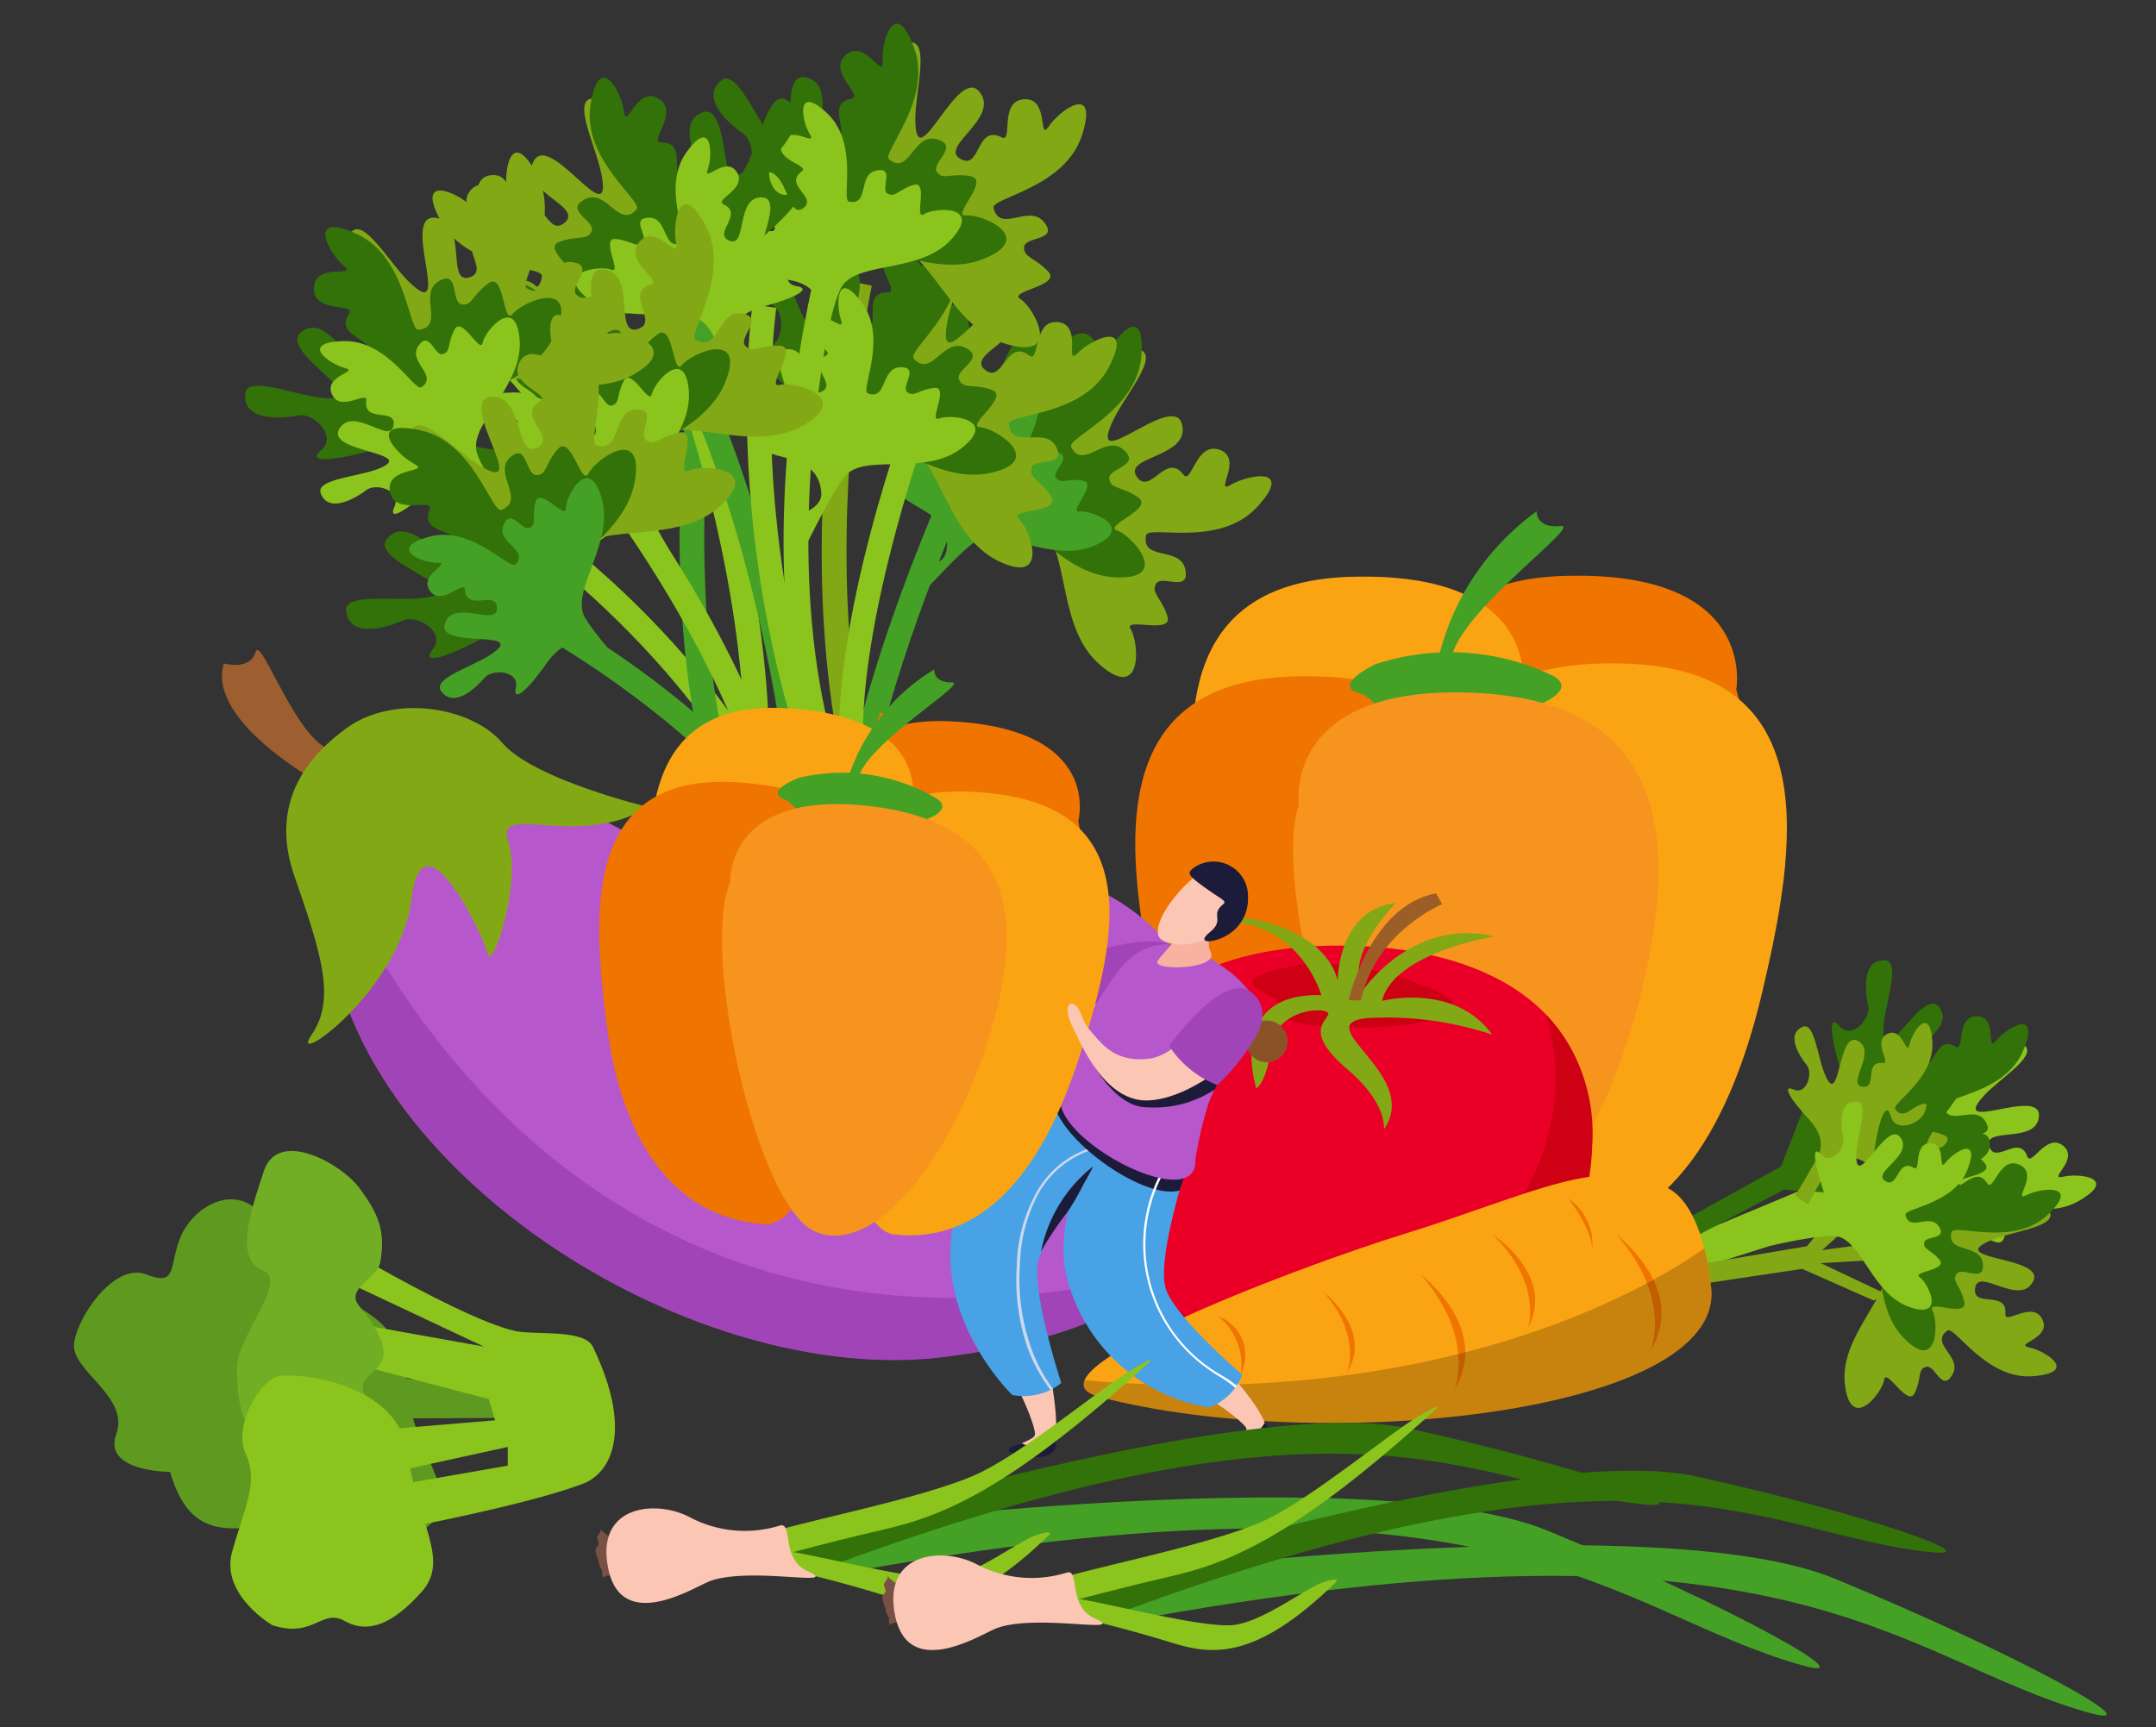 <svg xmlns="http://www.w3.org/2000/svg" viewBox="0 0 164.88 132.13"><rect x="0" y="0" width="164.88" height="132.13" fill="#333333" stroke="none"/><defs><style>.cls-1{isolation:isolate;}.cls-2{fill:#45a026;}.cls-3{fill:#82a816;}.cls-4{fill:#327208;}.cls-5{fill:#8bc41d;}.cls-6{fill:#faa413;}.cls-7{fill:#f07500;}.cls-8{fill:#f7941d;}.cls-9{fill:#b658cc;}.cls-10{fill:#a144b7;}.cls-11{fill:#9e5f30;}.cls-12{fill:#ea0027;}.cls-13{fill:#ce0014;}.cls-14{fill:#9b5e27;}.cls-15{opacity:0.2;mix-blend-mode:overlay;}.cls-16{fill:#8b5227;}.cls-17{fill:#fbc6b4;}.cls-18{fill:#1d1b3a;}.cls-19{fill:#48a2e5;}.cls-20{fill:#ccd8ee;}.cls-21{fill:#fff;}.cls-22{fill:#f7b2a0;}.cls-23{fill:#795144;}.cls-24{fill:#5e9a20;}.cls-25{fill:#71ae25;}</style></defs><g class="cls-1"><g id="Layer_1" data-name="Layer 1"><path class="cls-2" d="M66.43,77.69c-8.78-9.91,6.62-42.5,7.28-43.88l1.65.78c-.15.33-15.54,32.88-7.56,41.88Z"/><path class="cls-3" d="M79.6,40.4c2.26,1.72,1.19,7.57,4.51,10.45s3-1.72,2.36-2.71,3.27.45,2.81-1-1.28-1.76-.87-2.49,2.6.74,2.24-1.08-3.42-.63-3-2.63c.15-.8,5.58,1,8.48-2.15s-.64-2.5-2-1.71,1-2-.84-2.67-2.16,2.72-2.79,1.89c-1.36-1.77-2.54,1.69-3.58.14s4.15-1.45,3.47-4-7.3,4.11-5.3-.21c.87-1.9,3.5-4.85,2.18-5.44-2-.9-2.73,2.16-2.88,3.33s-2.49,2.37-3.06.79-1.1.78-1.26,3.45-1.36,3.56-2.73,3.89-4.72,1.09-4.72,1.09l.3,1.77S78.26,39.37,79.6,40.4Z"/><path class="cls-4" d="M75.26,38.7c2.85,0,5.6,5.24,10,5.46s1.3-3.2.18-3.58,2.86-1.65,1.6-2.53-2.09-.6-2.21-1.42,2.5-1,1.09-2.23-3.09,1.61-4-.2c-.37-.73,5-2.69,5.36-6.92s-2-1.57-2.61-.13-.42-2.14-2.3-1.59,0,3.48-1,3.22c-2.16-.57-1,2.89-2.73,2.3s2.38-3.68.29-5.26-3.22,7.73-4.31,3.1c-.48-2-.23-6-1.63-5.63-2.12.52-.82,3.38-.22,4.39s-.5,3.41-1.93,2.52-.39,1.29,1.14,3.49,1.11,3.65.24,4.74l-.55.69.89,1.62S73.57,38.72,75.26,38.7Z"/><path class="cls-2" d="M74.69,41.37c2-1,5.82,1.75,9,.37s-.19-2.73-1.13-2.61S84,37,82.83,36.77s-1.7.31-2.07-.23,1.42-1.6,0-2-1.63,2.22-2.92,1.26c-.52-.38,2.59-3.65,1.37-6.79s-2-.39-1.9.83-1.06-1.38-2.2-.32,1.21,2.48.4,2.65c-1.74.35.33,2.39-1.13,2.6s.39-3.46-1.64-3.84.42,6.62-2,3.71c-1-1.28-2.26-4.17-3.14-3.43-1.32,1.12.61,2.7,1.39,3.21s.85,2.59-.48,2.46.18,1.05,2,2.08,2.08,2.2,1.84,3.28-2,1.14-2,1.14l-1.28,3.64S73.5,42,74.69,41.37Z"/><path class="cls-5" d="M62.59,75.75C60.58,56,40.88,42,40.68,41.81l1.06-1.49c.84.59,20.57,14.72,22.67,35.24Z"/><path class="cls-3" d="M74.21,77.85C56.7,60.51,64.54,23.06,64.89,21.47l1.78.39c-.08.37-8,38.06,8.82,54.69Z"/><path class="cls-2" d="M66.22,77.27C62.54,59.52,40.34,48,40.11,47.84l.83-1.63C41.89,46.7,64.15,58.3,68,76.9Z"/><path class="cls-3" d="M69.27,34c2.64,1.08,3.12,7,7.09,8.92s2.44-2.44,1.56-3.23,3.28-.42,2.46-1.71-1.7-1.37-1.49-2.18,2.7,0,1.88-1.62-3.47.28-3.62-1.75c-.07-.81,5.63-.54,7.62-4.29S83.5,25.92,82.42,27s.44-2.15-1.51-2.36-1.38,3.19-2.21,2.55c-1.77-1.36-2,2.29-3.41,1.07s3.62-2.48,2.31-4.73-6,5.87-5.17,1.18c.35-2.07,2.11-5.6.69-5.83-2.16-.35-2.08,2.8-1.91,4s-1.79,2.95-2.76,1.57-.86,1-.31,3.65-.39,3.8-1.62,4.47-4.27,2.29-4.27,2.29L63,36.48S67.71,33.38,69.27,34Z"/><path class="cls-4" d="M64.64,33.52c2.74-.77,6.77,3.59,11.08,2.66s.43-3.43-.76-3.5,2.33-2.34.88-2.86-2.17,0-2.5-.79,2.14-1.64.47-2.44-2.56,2.35-3.93.85c-.55-.61,4.1-3.9,3.37-8.07s-2.38-1-2.55.55-1-2-2.64-.93.88,3.36-.17,3.37c-2.23,0-.18,3-2,2.94s1.33-4.18-1.09-5.16-1.1,8.31-3.35,4.12c-1-1.84-1.78-5.71-3.05-5-1.91,1.06.09,3.49.93,4.31s.41,3.42-1.2,2.93,0,1.34,2,3.07,2,3.23,1.48,4.52l-.35.81,1.28,1.32S63,34,64.64,33.52Z"/><path class="cls-5" d="M64.79,36.24c1.68-1.5,6.07.18,8.8-2s-.9-2.59-1.77-2.23.83-2.48-.38-2.34-1.55.74-2.06.32,1-1.92-.52-1.9-1,2.57-2.49,2c-.6-.24,1.55-4.2-.44-6.91s-2,.14-1.62,1.29-1.38-1.05-2.21.26,1.81,2.09,1.07,2.46c-1.58.79,1,2.22-.41,2.8s-.52-3.44-2.59-3.28,2.14,6.28-.93,4.11c-1.35-1-3.27-3.44-3.93-2.49-1,1.41,1.29,2.44,2.18,2.72s1.49,2.28.18,2.5.44,1,2.5,1.48,2.57,1.59,2.64,2.7-1.6,1.6-1.6,1.6l-.28,3.85S63.8,37.14,64.79,36.24Z"/><path class="cls-3" d="M68.5,18.8c2.78.6,4.3,6.34,8.54,7.54s2-2.84,1-3.46,3.16-1,2.12-2.11-1.9-1.05-1.84-1.88S81,18.45,79.85,17s-3.37.89-3.87-1.09c-.2-.79,5.45-1.51,6.76-5.55s-1.65-2-2.52-.71.07-2.19-1.9-2.06-.8,3.39-1.72,2.91c-2-1-1.58,2.6-3.18,1.64S76.56,9,74.88,7,70,13.86,70,9.1C70,7,71.1,3.22,69.65,3.24c-2.18,0-1.55,3.13-1.19,4.24s-1.24,3.21-2.44,2-.66,1.17.33,3.65.29,3.8-.81,4.68-3.81,3-3.81,3l1,1.47S66.86,18.44,68.5,18.8Z"/><path class="cls-4" d="M63.86,19.11c2.56-1.24,7.29,2.35,11.37.69s-.18-3.45-1.36-3.32,1.88-2.71.37-3-2.15.35-2.6-.34,1.82-2,0-2.49S69.57,13.45,68,12.2c-.64-.49,3.36-4.54,1.91-8.53s-2.52-.55-2.41,1S66.14,2.9,64.68,4.2s1.46,3.16.43,3.35c-2.2.41.35,3-1.49,3.25s.58-4.35-2-4.88.37,8.36-2.58,4.64c-1.31-1.64-2.75-5.32-3.88-4.41-1.7,1.37.7,3.42,1.67,4.07s1,3.3-.67,3.1.19,1.33,2.51,2.67,2.56,2.83,2.24,4.19-.21.86-.21.86l1.5,1.08S62.34,19.84,63.86,19.11Z"/><path class="cls-5" d="M64.48,21.77c1.38-1.78,6-.89,8.32-3.51s-1.34-2.39-2.14-1.88.39-2.59-.78-2.24-1.4,1-2,.67.61-2.05-.85-1.77-.52,2.7-2.1,2.38c-.63-.13.79-4.41-1.65-6.73s-2,.5-1.36,1.56-1.55-.8-2.13.64S62,12.63,61.3,13.12c-1.41,1.06,1.32,2,.09,2.83s-1.12-3.29-3.12-2.77,3.2,5.81-.21,4.2c-1.5-.71-3.82-2.81-4.3-1.76-.72,1.56,1.7,2.18,2.62,2.3s1.87,2,.62,2.43.6.88,2.72,1,2.81,1.11,3.06,2.19-1.29,1.86-1.29,1.86l1.38,2.29S63.66,22.82,64.48,21.77Z"/><path class="cls-5" d="M72.39,74.65C52.1,57.35,62.58,19.76,63,18.16l1.76.51c-.11.38-10.62,38.05,8.78,54.59Z"/><path class="cls-2" d="M63.34,76.8C45.83,59.46,53.68,22,54,20.42l1.79.39c-.08.38-8,38.06,8.82,54.69Z"/><path class="cls-3" d="M49.34,22.58c-2.62,1.12-3,7.05-6.93,9s-2.49-2.39-1.62-3.2-3.28-.35-2.48-1.66,1.67-1.4,1.45-2.2-2.71.09-1.91-1.59,3.47.22,3.59-1.82c0-.81-5.64-.44-7.7-4.15s1.23-2.26,2.33-1.17-.48-2.14,1.47-2.39S39,16.61,39.79,16c1.74-1.39,2.05,2.26,3.43,1s-3.67-2.41-2.4-4.69S46.9,18,46,13.36c-.38-2.06-2.21-5.56-.79-5.82,2.15-.39,2.13,2.77,2,3.93S49,14.38,50,13s.88,1,.38,3.64.46,3.79,1.7,4.44,4.32,2.21,4.32,2.21l-.73,1.64S50.89,21.91,49.34,22.58Z"/><path class="cls-4" d="M54,22c-2.76-.72-6.71,3.72-11,2.87s-.49-3.42.7-3.52-2.37-2.3-.94-2.84,2.18-.07,2.49-.84-2.18-1.59-.51-2.43,2.59,2.31,3.94.78c.53-.62-4.18-3.82-3.52-8s2.37-1,2.56.51.94-2,2.63-1-.82,3.37.23,3.37c2.23,0,.23,3,2.08,2.9s-1.41-4.16,1-5.18,1.24,8.29,3.42,4.06c1-1.86,1.68-5.74,3-5.07,1.93,1,0,3.48-.86,4.32s-.34,3.42,1.26,2.91.07,1.34-1.95,3.11-2,3.26-1.39,4.54.37.8.37.8l-1.26,1.35S55.59,22.42,54,22Z"/><path class="cls-5" d="M53.86,24.72c-1.7-1.48-6.07.29-8.84-1.83s.86-2.61,1.73-2.26-.87-2.47.34-2.35,1.57.71,2.06.28-1-1.9.49-1.91,1,2.56,2.53,1.94c.59-.25-1.63-4.18.31-6.92s2.05.1,1.65,1.26,1.36-1.08,2.21.22-1.77,2.12-1,2.48c1.6.77-.9,2.24.46,2.79S56.23,15,58.3,15.1s-2,6.32,1,4.08c1.33-1,3.21-3.49,3.88-2.56,1,1.4-1.25,2.47-2.13,2.77s-1.45,2.3-.13,2.5-.42,1-2.47,1.53-2.55,1.63-2.59,2.74,1.62,1.57,1.62,1.57l-.91,2.51S54.87,25.6,53.86,24.72Z"/><path class="cls-5" d="M53,79.92l-1.51-1c13.28-19.56-1.73-55-1.88-55.37l1.68-.72C51.88,24.29,66.79,59.53,53,79.92Z"/><path class="cls-2" d="M63.29,77.72H61.47c-.3-33-10.6-51-10.71-51.18l1.58-.92C52.44,25.81,63,44.16,63.29,77.72Z"/><path class="cls-5" d="M61.06,79.54l-1.78-.42C64.79,56.12,38.23,28.26,38,28l1.31-1.27C40.4,27.88,66.8,55.58,61.06,79.54Z"/><path class="cls-5" d="M70.65,76.88C53.48,51.5,57.51,23.56,57.55,23.28l1.81.27c0,.28-4,27.54,12.8,52.3Z"/><path class="cls-3" d="M50.06,33.37c2.37-1.57,7.54,1.37,11.35-.81s-.63-3.4-1.78-3.12,1.51-2.94,0-3-2.08.63-2.64,0,1.56-2.21-.28-2.46S55,27,53.21,26c-.71-.41,2.73-5,.76-8.72s-2.57-.22-2.27,1.3-1.51-1.57-2.8-.08,1.86,2.94.87,3.26c-2.12.69.75,2.95-1.05,3.42s0-4.39-2.6-4.58,1.48,8.24-1.94,4.93c-1.51-1.45-3.43-4.9-4.43-3.86-1.5,1.59,1.14,3.3,2.2,3.82s1.42,3.14-.26,3.16.37,1.29,2.84,2.32,2.91,2.46,2.77,3.86-.52,4.82-.52,4.82l1.77.3S48.65,34.3,50.06,33.37Z"/><path class="cls-4" d="M47,36.91c.91-2.7,6.79-3.56,8.45-7.64S52.89,27,52.16,27.92s-.62-3.25-1.87-2.35S49,27.35,48.23,27.2s-.14-2.7-1.75-1.77S47,28.87,45,29.15c-.81.11-.9-5.58-4.76-7.34s-2.16,1.42-1,2.42-2.17-.3-2.27,1.65,3.27,1.18,2.69,2.05c-1.24,1.85,2.41,1.86,1.28,3.34s-2.7-3.47-4.87-2,6.23,5.6,1.51,5.09c-2.09-.22-5.72-1.75-5.86-.32-.21,2.18,2.93,1.9,4.08,1.66s3,1.6,1.74,2.65,1.08.79,3.66.08,3.81.15,4.56,1.34l.47.74L48,40.18S46.49,38.51,47,36.91Z"/><path class="cls-5" d="M49.36,38.33c-.3-2.24,3.57-4.92,3.32-8.4s-2.64-.71-2.83.21-1.58-2.09-2.15-1-.27,1.7-.9,1.88-1-1.87-1.86-.65,1.56,2.28.23,3.18c-.54.36-2.6-3.65-6-3.53s-1,1.76.15,2.06-1.64.54-1,2,2.73-.32,2.62.5c-.23,1.76,2.37.48,2.09,1.92s-3.14-1.51-4.17.29,6.39,1.78,2.86,3.08c-1.56.58-4.68.76-4.27,1.84.61,1.61,2.74.31,3.48-.26s2.72.06,2.16,1.27,1,.18,2.63-1.23,2.77-1.23,3.72-.66.42,2.23.42,2.23l3,1.76S49.54,39.65,49.36,38.33Z"/><path class="cls-3" d="M37.12,29.44c2.37-1.57,7.54,1.38,11.36-.81s-.63-3.4-1.79-3.12,1.52-2.93,0-3-2.08.63-2.63,0,1.55-2.21-.29-2.46-1.72,3-3.48,2c-.71-.41,2.73-5,.76-8.72s-2.57-.22-2.26,1.3-1.52-1.57-2.8-.08,1.85,2.94.86,3.26c-2.12.69.76,2.95-1,3.42s0-4.39-2.61-4.58,1.48,8.24-1.94,4.93c-1.51-1.45-3.43-4.9-4.42-3.85C25.31,19.32,28,21,29,21.55s1.42,3.14-.26,3.16S29.12,26,31.59,27s2.91,2.46,2.77,3.86-.52,4.82-.52,4.82l1.77.3S35.71,30.37,37.12,29.44Z"/><path class="cls-4" d="M34.09,33c.91-2.7,6.79-3.56,8.45-7.64S40,23.05,39.22,24s-.61-3.25-1.86-2.34-1.25,1.78-2.07,1.62-.14-2.7-1.74-1.77.5,3.44-1.52,3.72c-.81.11-.9-5.58-4.76-7.34s-2.16,1.42-1,2.42S24.12,20,24,22s3.28,1.17,2.69,2c-1.24,1.85,2.42,1.86,1.28,3.34s-2.7-3.47-4.87-2,6.24,5.6,1.51,5.09c-2.08-.21-5.72-1.75-5.86-.32-.21,2.18,2.93,1.9,4.08,1.67s3,1.59,1.74,2.64,1.08.8,3.66.09,3.82.14,4.56,1.33l.48.75,1.81-.31S33.56,34.58,34.09,33Z"/><path class="cls-5" d="M36.42,34.4c-.3-2.24,3.58-4.91,3.32-8.4s-2.64-.71-2.83.21-1.58-2.09-2.15-1-.27,1.7-.9,1.88-1-1.87-1.86-.64,1.56,2.27.23,3.17c-.54.36-2.59-3.65-6-3.53s-1,1.76.15,2.06-1.64.55-1,2,2.74-.32,2.63.5c-.24,1.76,2.36.48,2.08,1.92S27,31,25.94,32.82s6.39,1.78,2.86,3.09c-1.55.57-4.68.76-4.27,1.83.61,1.61,2.74.32,3.48-.25s2.72,0,2.16,1.26,1,.18,2.64-1.23,2.76-1.23,3.71-.65.42,2.22.42,2.22l2.6.62S36.6,35.72,36.42,34.4Z"/><path class="cls-3" d="M44.2,42c2-2.05,7.66-.33,10.89-3.31S53.73,35.51,52.66,36s.83-3.2-.68-2.92-1.89,1.08-2.57.59,1-2.5-.82-2.34-1,3.33-3,2.72c-.77-.24,1.57-5.43-1.19-8.66s-2.55.35-1.92,1.77-1.83-1.2-2.75.54,2.47,2.45,1.57,3c-1.91,1.14,1.39,2.71-.26,3.56s-1-4.28-3.55-3.89,3.26,7.71-.8,5.25c-1.8-1.09-4.43-4-5.17-2.79-1.12,1.88,1.84,3,3,3.24s2.08,2.74.45,3.14.64,1.18,3.28,1.63,3.39,1.75,3.56,3.14.56,4.82.56,4.82l1.79-.1S43,43.21,44.2,42Z"/><path class="cls-4" d="M42,46.11c.29-2.83,5.83-5,6.55-9.32s-3-1.66-3.54-.58-1.32-3-2.34-1.87-.82,2-1.65,2S40.32,33.78,39,35s1.25,3.25-.65,4c-.76.28-2.11-5.25-6.27-6.1s-1.79,1.85-.42,2.57-2.18.19-1.84,2.12S33.22,38,32.85,39c-.81,2.09,2.76,1.29,2,3s-3.4-2.77-5.19-.88,7.32,4.07,2.6,4.63c-2.08.25-6-.44-5.79,1,.28,2.17,3.28,1.2,4.35.71s3.32.89,2.28,2.2,1.23.53,3.59-.73,3.75-.7,4.75.28l.62.63,1.7-.71S41.86,47.79,42,46.11Z"/><path class="cls-2" d="M44.62,47C43.83,44.87,47,41.4,46,38.06s-2.74-.11-2.72.83-2-1.69-2.32-.51.12,1.72-.46,2-1.44-1.59-2-.21,2,1.86.93,3c-.44.48-3.34-3-6.59-2.12s-.62,2,.6,2-1.48.9-.56,2.15,2.6-.91,2.67-.09c.16,1.76,2.42-.06,2.46,1.41s-3.4-.78-4,1.2,6.63.32,3.47,2.38c-1.39.91-4.39,1.78-3.76,2.74,1,1.43,2.75-.3,3.34-1s2.67-.55,2.39.75,1.07,0,2.3-1.78,2.42-1.82,3.47-1.46.9,2.07.9,2.07l3.48,1.68S45.09,48.23,44.62,47Z"/><path class="cls-5" d="M64.61,60.69c-2.2-9.86,4.51-28.35,4.8-29.13l1.71.62c-.06.19-6.81,18.78-4.73,28.11Z"/><path class="cls-6" d="M66.46,57.35a18.47,18.47,0,0,1-11.75,5.19l-.07-1a17.6,17.6,0,0,0,11-4.85Z"/><path class="cls-7" d="M67.49,61.29a18,18,0,0,1-14-1.41L54,59c.06,0,6.21,3.64,13.11,1.32Z"/><path class="cls-6" d="M67.12,59.29a23.37,23.37,0,0,1-11.56,5.88l-.21-1a22.77,22.77,0,0,0,11-5.58Z"/><path class="cls-7" d="M67.49,56.47a3.15,3.15,0,0,1-1.24,1c-8.83,3.15-13.14,1-13.32.91l.48-.93s4.14,2,12.48-1a3.29,3.29,0,0,0,1.42-1.93l1,.17A4.22,4.22,0,0,1,67.49,56.47Z"/><path class="cls-7" d="M132.78,52.74s1.73-9.12-13.12-8.69S106.8,57.93,109.22,69s7.35,19,16.18,19C131.78,87.93,135,59.63,132.78,52.74Z"/><path class="cls-6" d="M116.43,52.82s1.73-9.13-13.12-8.7S90.45,58,92.87,69.07s7.35,19,16.18,19C115.43,88,118.64,59.7,116.43,52.82Z"/><path class="cls-6" d="M111.49,59.23s-1.56-9.15,13.27-8.45,12.61,14.1,10,25.14-7.7,18.87-16.53,18.66C111.85,94.43,109.16,66.08,111.49,59.23Z"/><path class="cls-7" d="M112.06,60.44s1.73-9.13-13.12-8.7S86.08,65.62,88.5,76.7s8,18,16.86,17.94C111.73,94.6,114.27,67.32,112.06,60.44Z"/><path class="cls-2" d="M105.18,50.81s-3.29,1.57-1.33,2.18,1.15,2.54,6.76,2.32,10.74-2.34,8.07-3.66A18.19,18.19,0,0,0,105.18,50.81Z"/><path class="cls-8" d="M99.33,61.56S98,52.3,112.86,53s15.38,11.49,12.76,22.53-9,21.33-15.13,19.45S97,68.4,99.33,61.56Z"/><path class="cls-2" d="M109.74,51.68a19.37,19.37,0,0,1,7.78-12.57s-.1,1.32,1.84,1.13-10.72,8.6-8,11.44Z"/><path class="cls-9" d="M25.37,65.39s3.37-10.49,12.18-7,13.41,9.46,26.12,8,23-.67,28.4,9.86c5.16,10.06,4.81,24.53-20,27.53C51,106.36,21.7,86.17,25.37,65.39Z"/><path class="cls-10" d="M72.06,103.82c8.83-1.07,14.55-3.59,18-6.85C48.48,107.83,30.32,77.63,25.3,65.91,22.21,86.51,51.16,106.34,72.06,103.82Z"/><path class="cls-11" d="M24.9,60.17s-9.17-4.88-7.78-9.42c0,0,2,.57,2.43-.88s3.69,8.5,6.52,7.43Z"/><path class="cls-3" d="M26.51,55.69c-2.43,1.77-6.09,5.28-4,11.31s3.19,9.43,1.31,12.17,6.82-3.39,7.65-10.41S37,71.65,37.31,73s2.62-5.48,1.56-8.62,5.28.68,10.7-2.65c0,0-8.75-2.09-11.15-4.9S30.07,53.1,26.51,55.69Z"/><path class="cls-12" d="M121.76,87.51A18.89,18.89,0,0,1,84,86.62c.24-10.43,8.8-14.52,19.24-14.28S122,77.07,121.76,87.51Z"/><path class="cls-13" d="M111.15,76.84c0,1.07-3.57,1.85-7.92,1.75s-5.35-.54-5.32-1.61-5.46-1.77,1-3.1C103.14,73,111.18,75.77,111.15,76.84Z"/><path class="cls-3" d="M101.05,76.12s-1.31-4.53-5.75-5.45,5.61-1,7,4.33c0,0,0-5.43,4.45-5.93,0,0-4,4-2.54,6.71,0,0,3.79-5.64,10.07-4.15,0,0-7.69,1.24-8.59,4.93,0,0,5.53-1.43,8.42,2.58a25.41,25.41,0,0,0-9.57-1.26c-4.6.48,4.21,4.34,1.29,8.51,0,0,.34-1.93-2.8-4.61s-1.77-3.53-1.46-4.16-3.86-.65-4.3,2.32-1.19,3.32-1.19,3.32S93.69,75.92,101.05,76.12Z"/><path class="cls-14" d="M103.13,76.51s1.6-7.21,6.69-8.18l.47.83s-5.12,2.11-6.21,7.37Z"/><path class="cls-13" d="M118.25,77.64a16.93,16.93,0,0,1,.69,4.23c.37,10.5-8.77,19.33-20.42,19.74A22.86,22.86,0,0,1,89.07,100a18.88,18.88,0,0,0,32.69-12.44A13.18,13.18,0,0,0,118.25,77.64Z"/><polygon class="cls-5" points="139.05 90.49 129.69 94.4 130.18 96.94 142.58 93.01 139.05 90.49"/><polygon class="cls-4" points="125.72 95.03 136.2 89.23 138.13 84.28 139.75 84.85 137.41 89.12 141.72 86.92 142.14 88.21 137.65 90.1 143.23 90.67 142.42 91.44 136.45 90.98 126.75 96.13 125.72 95.03"/><polygon class="cls-3" points="126.35 97.31 138.17 95.33 141.64 91.31 142.97 92.38 139.35 95.62 144.13 94.99 144.11 96.34 139.24 96.62 144.31 99.02 143.29 99.48 137.82 97.06 126.97 98.68 126.35 97.31"/><path class="cls-6" d="M130.8,98.07s-.48-5.61-3.14-7.13c-4.93-2.82-10.58.45-20.25,3.44-8.85,2.74-29.75,10.78-23.33,12.47C101.23,111.38,132.8,108.08,130.8,98.07Z"/><path class="cls-7" d="M126.21,103.33s1.74-3.92-2.55-8.84C123.66,94.49,129.13,98.62,126.21,103.33Z"/><path class="cls-7" d="M111.21,106.31s1.73-3.92-2.57-8.83C108.64,97.48,114.12,101.6,111.21,106.31Z"/><path class="cls-7" d="M116.85,101.59s1.19-3.35-2.68-7.13C114.17,94.46,119,97.52,116.85,101.59Z"/><path class="cls-7" d="M121.77,95.5a4.24,4.24,0,0,0-1.83-3.83S121.68,93.91,121.77,95.5Z"/><path class="cls-7" d="M90.35,106.12a3.24,3.24,0,0,0-1.41-2.93A7.15,7.15,0,0,1,90.35,106.12Z"/><path class="cls-7" d="M94.89,105.1a4.76,4.76,0,0,0-1.74-4.42A3.17,3.17,0,0,1,94.89,105.1Z"/><path class="cls-7" d="M103,105s1.21-2.75-1.79-6.18C101.24,98.86,105.06,101.75,103,105Z"/><path class="cls-5" d="M145.2,89c1.39,2-1,6.42,1,9.59s2.86-.62,2.59-1.59,2.52,1.2,2.53-.1-.59-1.75-.08-2.22,1.91,1.25,2.09-.31-2.61-1.38-1.79-2.9c.33-.61,4.26,2.19,7.39.42s.12-2.18-1.15-1.88,1.29-1.33,0-2.37-2.44,1.65-2.74.82c-.64-1.78-2.47.71-2.92-.8s3.72-.11,3.81-2.32-6.93,1.46-4.22-1.52c1.19-1.31,4.06-3,3.14-3.84-1.37-1.23-2.75,1-3.17,2s-2.61,1.28-2.67-.14-1.09.35-1.89,2.46-2,2.53-3.2,2.45-4.09-.32-4.09-.32l-.2,1.5S144.38,87.8,145.2,89Z"/><path class="cls-4" d="M142.13,86.51c2.31.69,3.19,5.64,6.68,6.94s1.87-2.25,1.06-2.84S152.6,90,151.8,89s-1.53-1-1.42-1.71,2.27-.18,1.45-1.52-2.9.52-3.19-1.18c-.11-.68,4.7-.91,6.08-4.22s-1.25-1.79-2.07-.77.2-1.84-1.46-1.87-.9,2.8-1.65,2.33c-1.61-1-1.52,2.09-2.79,1.17s2.85-2.38,1.57-4.17-4.57,5.42-4.27,1.4c.13-1.76,1.34-4.88.12-5-1.85-.12-1.52,2.52-1.3,3.49s-1.27,2.62-2.19,1.54-.64.94,0,3.1,0,3.23-1,3.9S136.45,91,136.45,91l1.26.1S140.77,86.09,142.13,86.51Z"/><path class="cls-3" d="M141,88.51c1.89-.31,4.25,2.9,7.19,2.59s.54-2.25-.25-2.39,1.72-1.39.8-1.84-1.45-.18-1.61-.71,1.55-.94.49-1.59-1.88,1.38-2.68.27c-.32-.44,3-2.29,2.84-5.13s-1.52-.83-1.75.18-.5-1.38-1.69-.81.34,2.3-.36,2.23c-1.49-.15-.34,2-1.57,1.81s1.2-2.69-.35-3.51-1.33,5.45-2.53,2.5c-.54-1.31-.77-3.94-1.66-3.57-1.36.56-.2,2.33.3,2.93s0,2.31-1,1.87-.13.89,1.1,2.2,1.12,2.3.66,3.12-1.64,2.81-1.64,2.81l1,.66S139.88,88.7,141,88.51Z"/><path class="cls-3" d="M144.23,96.8c.43,2.36-3.58,5.4-3.14,9.11s2.85.64,3-.36,1.79,2.16,2.34,1,.2-1.83.88-2,1.2,2,2,.6-1.77-2.34-.39-3.37c.55-.42,2.95,3.77,6.53,3.49s1-1.93-.26-2.2,1.73-.66,1-2.15-2.91.47-2.83-.41c.17-1.88-2.55-.4-2.31-2s3.41,1.47,4.43-.49-6.91-1.6-3.2-3.16c1.64-.69,5-1,4.48-2.16-.73-1.7-3-.21-3.7.44s-2.91.06-2.37-1.25-1.13-.15-2.75,1.44-2.89,1.44-3.93.87-3.58-2-3.58-2l-.81,1.28S144,95.39,144.23,96.8Z"/><path class="cls-4" d="M142.48,93.26c1.8,1.61.52,6.47,3.14,9.12s2.64-1.25,2.16-2.14,2.72.61,2.44-.66-1-1.57-.58-2.15,2.15.79,2-.77-2.84-.76-2.39-2.42c.18-.67,4.64,1.16,7.29-1.27s-.38-2.14-1.55-1.56,1-1.59-.54-2.31-2,2.15-2.48,1.41c-1-1.59-2.26,1.26-3-.12s3.59-.94,3.18-3.12-6.43,3-4.46-.52c.86-1.55,3.27-3.87,2.2-4.45-1.62-.89-2.45,1.65-2.65,2.62s-2.26,1.84-2.64.47-1,.58-1.28,2.83-1.39,2.92-2.56,3.1l-.74.12L139.6,93S141.42,92.31,142.48,93.26Z"/><path class="cls-5" d="M140.61,94.6c1.83.52,2.63,4.42,5.42,5.38s1.44-1.82.79-2.27,2.15-.54,1.5-1.34-1.24-.77-1.17-1.32,1.81-.19,1.12-1.24-2.28.46-2.54-.88c-.11-.53,3.7-.8,4.73-3.45s-1-1.4-1.66-.57.13-1.47-1.19-1.46-.67,2.24-1.26,1.88c-1.29-.77-1.16,1.68-2.19,1s2.22-1.94,1.16-3.34-3.51,4.39-3.35,1.2c.07-1.4,1-3.89,0-3.93-1.46-.06-1.15,2-1,2.79s-.95,2.1-1.7,1.26-.5.76.08,2.46,0,2.56-.73,3.11-1.86-.41-1.86-.41l-1.35,1.82S139.52,94.31,140.61,94.6Z"/><g class="cls-15"><path d="M84.08,106.85c-1-.27-1.35-.72-1.12-1.27,28.57,2.45,44.63-8.11,47.38-10.1a17.75,17.75,0,0,1,.46,2.59C132.8,108.08,101.23,111.38,84.08,106.85Z"/></g><path class="cls-16" d="M98.47,79.66a1.59,1.59,0,1,1-1.59-1.59A1.59,1.59,0,0,1,98.47,79.66Z"/><path class="cls-17" d="M90.41,74.32a2.35,2.35,0,0,0-2.16-1.77c-1.86,0-5.19,1.76-7.39.46s-2.18-3-2.32-4.18.35-1.68.2-2.35-.94-.45-1.17,1.46c-.11.92-1.18,5.37,1.15,7.39C81.79,78,90.85,77.18,90.41,74.32Z"/><path class="cls-10" d="M90.48,73.36s.7,1.9-2.1,3a16.71,16.71,0,0,1-4.18,1.22A7.7,7.7,0,0,1,83,73S89.88,70.54,90.48,73.36Z"/><path class="cls-17" d="M75.41,100.87c1.09,2.91,3.31,6.59,3.73,8.65.06.33,0,.45-1,.88s.06.94,1.89.72-.12-8.9-1.47-12.93C77.4,94.67,74.14,97.48,75.41,100.87Z"/><path class="cls-18" d="M80.73,110.16s-1.53.85-2.58.24c0,0-1.77.44-.6.81S81,111.78,80.73,110.16Z"/><path class="cls-17" d="M88.12,104c2.25,1.78,5.75,3.63,7.06,5.06.21.22.24.34-.36,1.17s.49.71,1.83-.33-4.34-7-7.31-9.52C86.74,98.15,85.51,101.92,88.12,104Z"/><path class="cls-18" d="M96.74,108.81s-.81,1.4-1.92,1.42c0,0-1.19,1.19-.09.92S97.68,110,96.74,108.81Z"/><path class="cls-19" d="M95,105.15a3.49,3.49,0,0,1-.41.82.45.45,0,0,1-.11.17,4.47,4.47,0,0,1-2,1.52A13.44,13.44,0,0,1,81.41,96.92a12.44,12.44,0,0,1,.27-4.24,11.94,11.94,0,0,0-2.27,3.67c-.58,2.33,1.75,9.43,1.75,9.43a3.26,3.26,0,0,1-.68.46.64.64,0,0,1-.18.1,4.79,4.79,0,0,1-2.88.37s-7-6.71-4-14.93C74.65,88.33,83.48,80.3,83.48,80.3l.86,2.45.17-.5,5.9,6.37.57-.13s-2.53,7.58-1.85,10C89.72,100.66,95,105.15,95,105.15Z"/><path class="cls-20" d="M83.58,87.83a.1.1,0,0,1-.07.12,7.19,7.19,0,0,0-4.16,3.47A12.09,12.09,0,0,0,78,96.77a15.73,15.73,0,0,0,.79,6.14,11.85,11.85,0,0,0,1.74,3.33.64.64,0,0,1-.18.1A12.47,12.47,0,0,1,78.55,103a16,16,0,0,1-.79-6.22,12.15,12.15,0,0,1,1.43-5.44,7.32,7.32,0,0,1,4.26-3.55A.1.1,0,0,1,83.58,87.83Z"/><path class="cls-18" d="M90.37,89.4,84,82.54a5.27,5.27,0,0,0-.18.54l-.94-2.64s-.92.83-2.23,2.09a3.46,3.46,0,0,0-.12,1.19c-.25,3,6.86,8.16,9.68,7.34a15,15,0,0,1,.74-1.92Z"/><path class="cls-21" d="M94.59,106a.45.45,0,0,1-.11.17,7.66,7.66,0,0,0-1.27-.9l-.49-.32A11.69,11.69,0,0,1,88.8,89.67s.08,0,.13,0a.12.12,0,0,1,0,.14,11.51,11.51,0,0,0,3.85,15c.16.11.33.21.5.31A10.39,10.39,0,0,1,94.59,106Z"/><path class="cls-9" d="M95.81,76.19h0a9.23,9.23,0,0,0-2.45-2.35c-1.78-1.31-5-2.87-7.56.1a23.4,23.4,0,0,0-2.7,4.23c-.19.36-.38.74-.54,1.12A14.82,14.82,0,0,0,81.08,84c-.28,3.33,10.15,8.75,10.34,4.92l0-.25a30.16,30.16,0,0,1,1-4.27c.14-.37.3-.73.48-1.1a10.15,10.15,0,0,1,1.79-2.52C96.52,78.84,96.5,77.36,95.81,76.19Z"/><path class="cls-22" d="M93.4,70.41s-1.44,1.13-.8,2.44-4.6,1.46-4.06.64c.69-1,1.6-1.42,1.7-3Z"/><path class="cls-17" d="M92.46,66.42c-1.4.41-4.4,3.83-3.85,5.2.25.6,2.25,1.07,4.25-.09a3.68,3.68,0,0,0,2-3.21A2,2,0,0,0,92.46,66.42Z"/><path class="cls-18" d="M91.26,66.4c-.46.39-.46.53.91,1.51s1.68,1,1.35,1.28c-1,.82.19,1.15-1,2.12s.46.84,1.52.1a3.18,3.18,0,0,0,1.4-2.74A2.64,2.64,0,0,0,91.26,66.4Z"/><path class="cls-18" d="M95.81,76.19h0c-2.18-1.12-6,4.24-6,4.24l.2.26a3.82,3.82,0,0,1-1.88.74,4.13,4.13,0,0,1-3.33-1H83.07c.8,1.62,2.49,4.27,4.64,4.27a8.42,8.42,0,0,0,5.2-1.37,10.15,10.15,0,0,1,1.79-2.52C96.52,78.84,96.5,77.36,95.81,76.19Z"/><path class="cls-18" d="M83.61,89.21a11,11,0,0,0-4,6.53,24.16,24.16,0,0,1,2.05-3.06,18.17,18.17,0,0,0,1.15-2C83.1,90.18,83.36,89.7,83.61,89.21Z"/><path class="cls-7" d="M82.46,62.8s1.93-7-9.65-7.62-10.92,10-9.75,18.76,4.5,15.27,11.37,15.8C79.4,90.13,83.73,68.3,82.46,62.8Z"/><path class="cls-6" d="M69.72,61.79s1.94-7-9.65-7.62-10.91,10-9.75,18.76S54.82,88.2,61.7,88.74C66.66,89.12,71,67.29,69.72,61.79Z"/><path class="cls-6" d="M65.46,66.47s-.62-7.23,10.88-5.72S85.24,72.54,82.49,81,75.27,95.16,68.41,94.43C63.46,93.9,63.2,71.64,65.46,66.47Z"/><path class="cls-7" d="M65.83,67.45s1.93-7-9.65-7.62-10.91,10-9.75,18.75,5.08,14.53,12,15.06C63.36,94,67.1,73,65.83,67.45Z"/><path class="cls-2" d="M61.09,59.5s-2.65,1-1.17,1.62.72,2,5.11,2.24,8.51-1.13,6.52-2.33A14.24,14.24,0,0,0,61.09,59.5Z"/><path class="cls-8" d="M55.84,67.5s-.41-7.3,11.09-5.79,11.23,9.93,8.48,18.36-8.42,16-13,14.17S53.58,72.67,55.84,67.5Z"/><path class="cls-2" d="M64.59,60.48a15.11,15.11,0,0,1,6.87-9.28s-.17,1,1.35,1-8.9,6-7,8.39Z"/><path class="cls-17" d="M96.06,76.47a2,2,0,0,0-2.54-.13C92,77.4,90.28,80.76,87.73,81s-3.52-1.23-4.3-2.1-.68-1.58-1.18-2-1,.17-.12,1.87c.44.81,2.1,5.07,5.18,5.39C91.35,84.51,98.05,78.56,96.06,76.47Z"/><path class="cls-10" d="M95.8,76s1.67,1.16,0,3.69A16.37,16.37,0,0,1,93.09,83,7.75,7.75,0,0,1,89.41,80S93.7,74,95.8,76Z"/><path class="cls-23" d="M46.88,120.51s-.53-.05-.69.13-.14-.5-.14-.5l-.19-.33-.09-.33s.06,0-.05-.21a3.54,3.54,0,0,1-.2-.72l.11-.2.17-.22-.15-.57.3-.44-.05-.18a2.2,2.2,0,0,0,1.14.74Z"/><path class="cls-2" d="M59.09,117.34s45-6.14,59.33-.23,24.62,11.75,19.35,10.26c-14.72-4.15-22.64-16.5-74.2-6.86C63.57,120.51,57.68,119,59.09,117.34Z"/><path class="cls-4" d="M57.68,118.35s37.15-11.93,50.13-9.07,22.58,6.26,17.9,5.79c-13.07-1.31-21.61-10.57-63.77,5.29C61.94,120.36,56.73,119.94,57.68,118.35Z"/><path class="cls-5" d="M58.08,119.42s4.84-1.35,9.36-2.39,9.49-2.87,20.38-12.76c.28-.25.56-.63-1.54.66s-7.81,6-11.27,7.69c-4.32,2.1-15.24,4-17.19,5Z"/><path class="cls-5" d="M61.23,120.28s3.32.79,6.46,1.77,6.44,1.29,12.51-4.61c.15-.15.28-.43-1,0s-4.57,3-6.8,3.25c-2.77.3-11.89-2.32-13.12-2.1Z"/><path class="cls-17" d="M59.65,116.69a9,9,0,0,1-6.87-.62c-2.52-1.35-7.11-1-6.31,3.67.86,5.09,6.06,2,7.55,1.32,2.87-1.37,10.63.45,7.7-.9C59.72,119.23,60.66,116.44,59.65,116.69Z"/><path class="cls-23" d="M68.82,124.12s-.52-.06-.69.13-.14-.51-.14-.51l-.19-.33-.09-.33s.06,0-.06-.21a4,4,0,0,1-.19-.72l.11-.2.17-.21-.16-.57.3-.44,0-.18a2.21,2.21,0,0,0,1.14.73Z"/><path class="cls-2" d="M81,121s45-6.15,59.33-.24S165,132.47,159.71,131c-14.72-4.16-22.64-16.5-74.2-6.87C85.51,124.11,79.62,122.58,81,121Z"/><path class="cls-4" d="M79.62,122s37.15-11.93,50.13-9.06,22.57,6.26,17.89,5.79C134.58,117.36,126,108.1,83.88,124,83.88,124,78.67,123.54,79.62,122Z"/><path class="cls-5" d="M80,123s4.84-1.34,9.36-2.38,9.49-2.87,20.38-12.77c.28-.25.56-.62-1.54.66s-7.81,6-11.27,7.69c-4.32,2.1-15.24,4-17.19,5Z"/><path class="cls-5" d="M83.17,123.89s3.32.79,6.46,1.77,6.44,1.29,12.51-4.61c.15-.15.28-.44-1,0s-4.57,3-6.8,3.25c-2.77.3-11.88-2.33-13.12-2.11Z"/><path class="cls-17" d="M81.59,120.29a9,9,0,0,1-6.87-.62c-2.52-1.35-7.11-1-6.31,3.68.86,5.08,6.06,2,7.54,1.31,2.88-1.37,10.64.46,7.71-.9C81.66,122.83,82.6,120,81.59,120.29Z"/><path class="cls-24" d="M21.42,117.84s-3.72-2.68-2.53-5.88,2.54-5.12,1.75-7.32S22.27,99,23.86,99s7.06,1.37,7.27,6.72,4.32,8.52,1.9,10.75S28.68,119.23,27,118,24.53,119.17,21.42,117.84Z"/><polygon class="cls-24" points="23.21 108.53 40.71 108.45 39.52 106.1 22.98 104.83 23.21 108.53"/><path class="cls-5" d="M45.33,103c-.67-1.36-4.46-.86-5.94-1.19-4.9-1.12-17.87-9.23-17.87-9.23L21,95.47,37,103l-14-2.51.55,2.91,13.83,3.62.48,1.62-8.15.68,1.05,3.13,8.07-1.77,0,1.43-18.42,3.22.78,3.3s16.52-2.63,23.22-5.07C47,112.68,48.29,109.1,45.33,103Z"/><path class="cls-24" d="M13,112.59s-5.16,0-4.11-2.88-3.42-4.85-3.23-6.89,3.09-6.28,5.51-5.34,1.74-.6,2.6-2.77,3.49-3.83,5.48-2.49,5.41,6.77,4,11-4.14,5.32-2.21,7.53,1.3,5.68-2.34,6.1S13.81,115.23,13,112.59Z"/><path class="cls-25" d="M18.13,105.06s-.28,8,5.72,5c2.86-1.44,5.43-.64,4.11-3.19s4.08-1.36-.51-7c-1.06-1.31,1.41-2.07,1.63-3.31.45-2.51-.23-3.83-1.6-5.69s-6.21-4.57-7.3-1.3-2.22,6.75-.1,7.59S17.77,102.49,18.13,105.06Z"/><path class="cls-5" d="M20.83,124.32s-4-2.33-3.08-5.62,2.05-5.34,1.05-7.46,1.07-5.8,2.65-6,9,.58,9.72,5.89,3.28,8.17,1.08,10.63S28.18,125,26.37,124,24.05,125.34,20.83,124.32Z"/></g></g></svg>